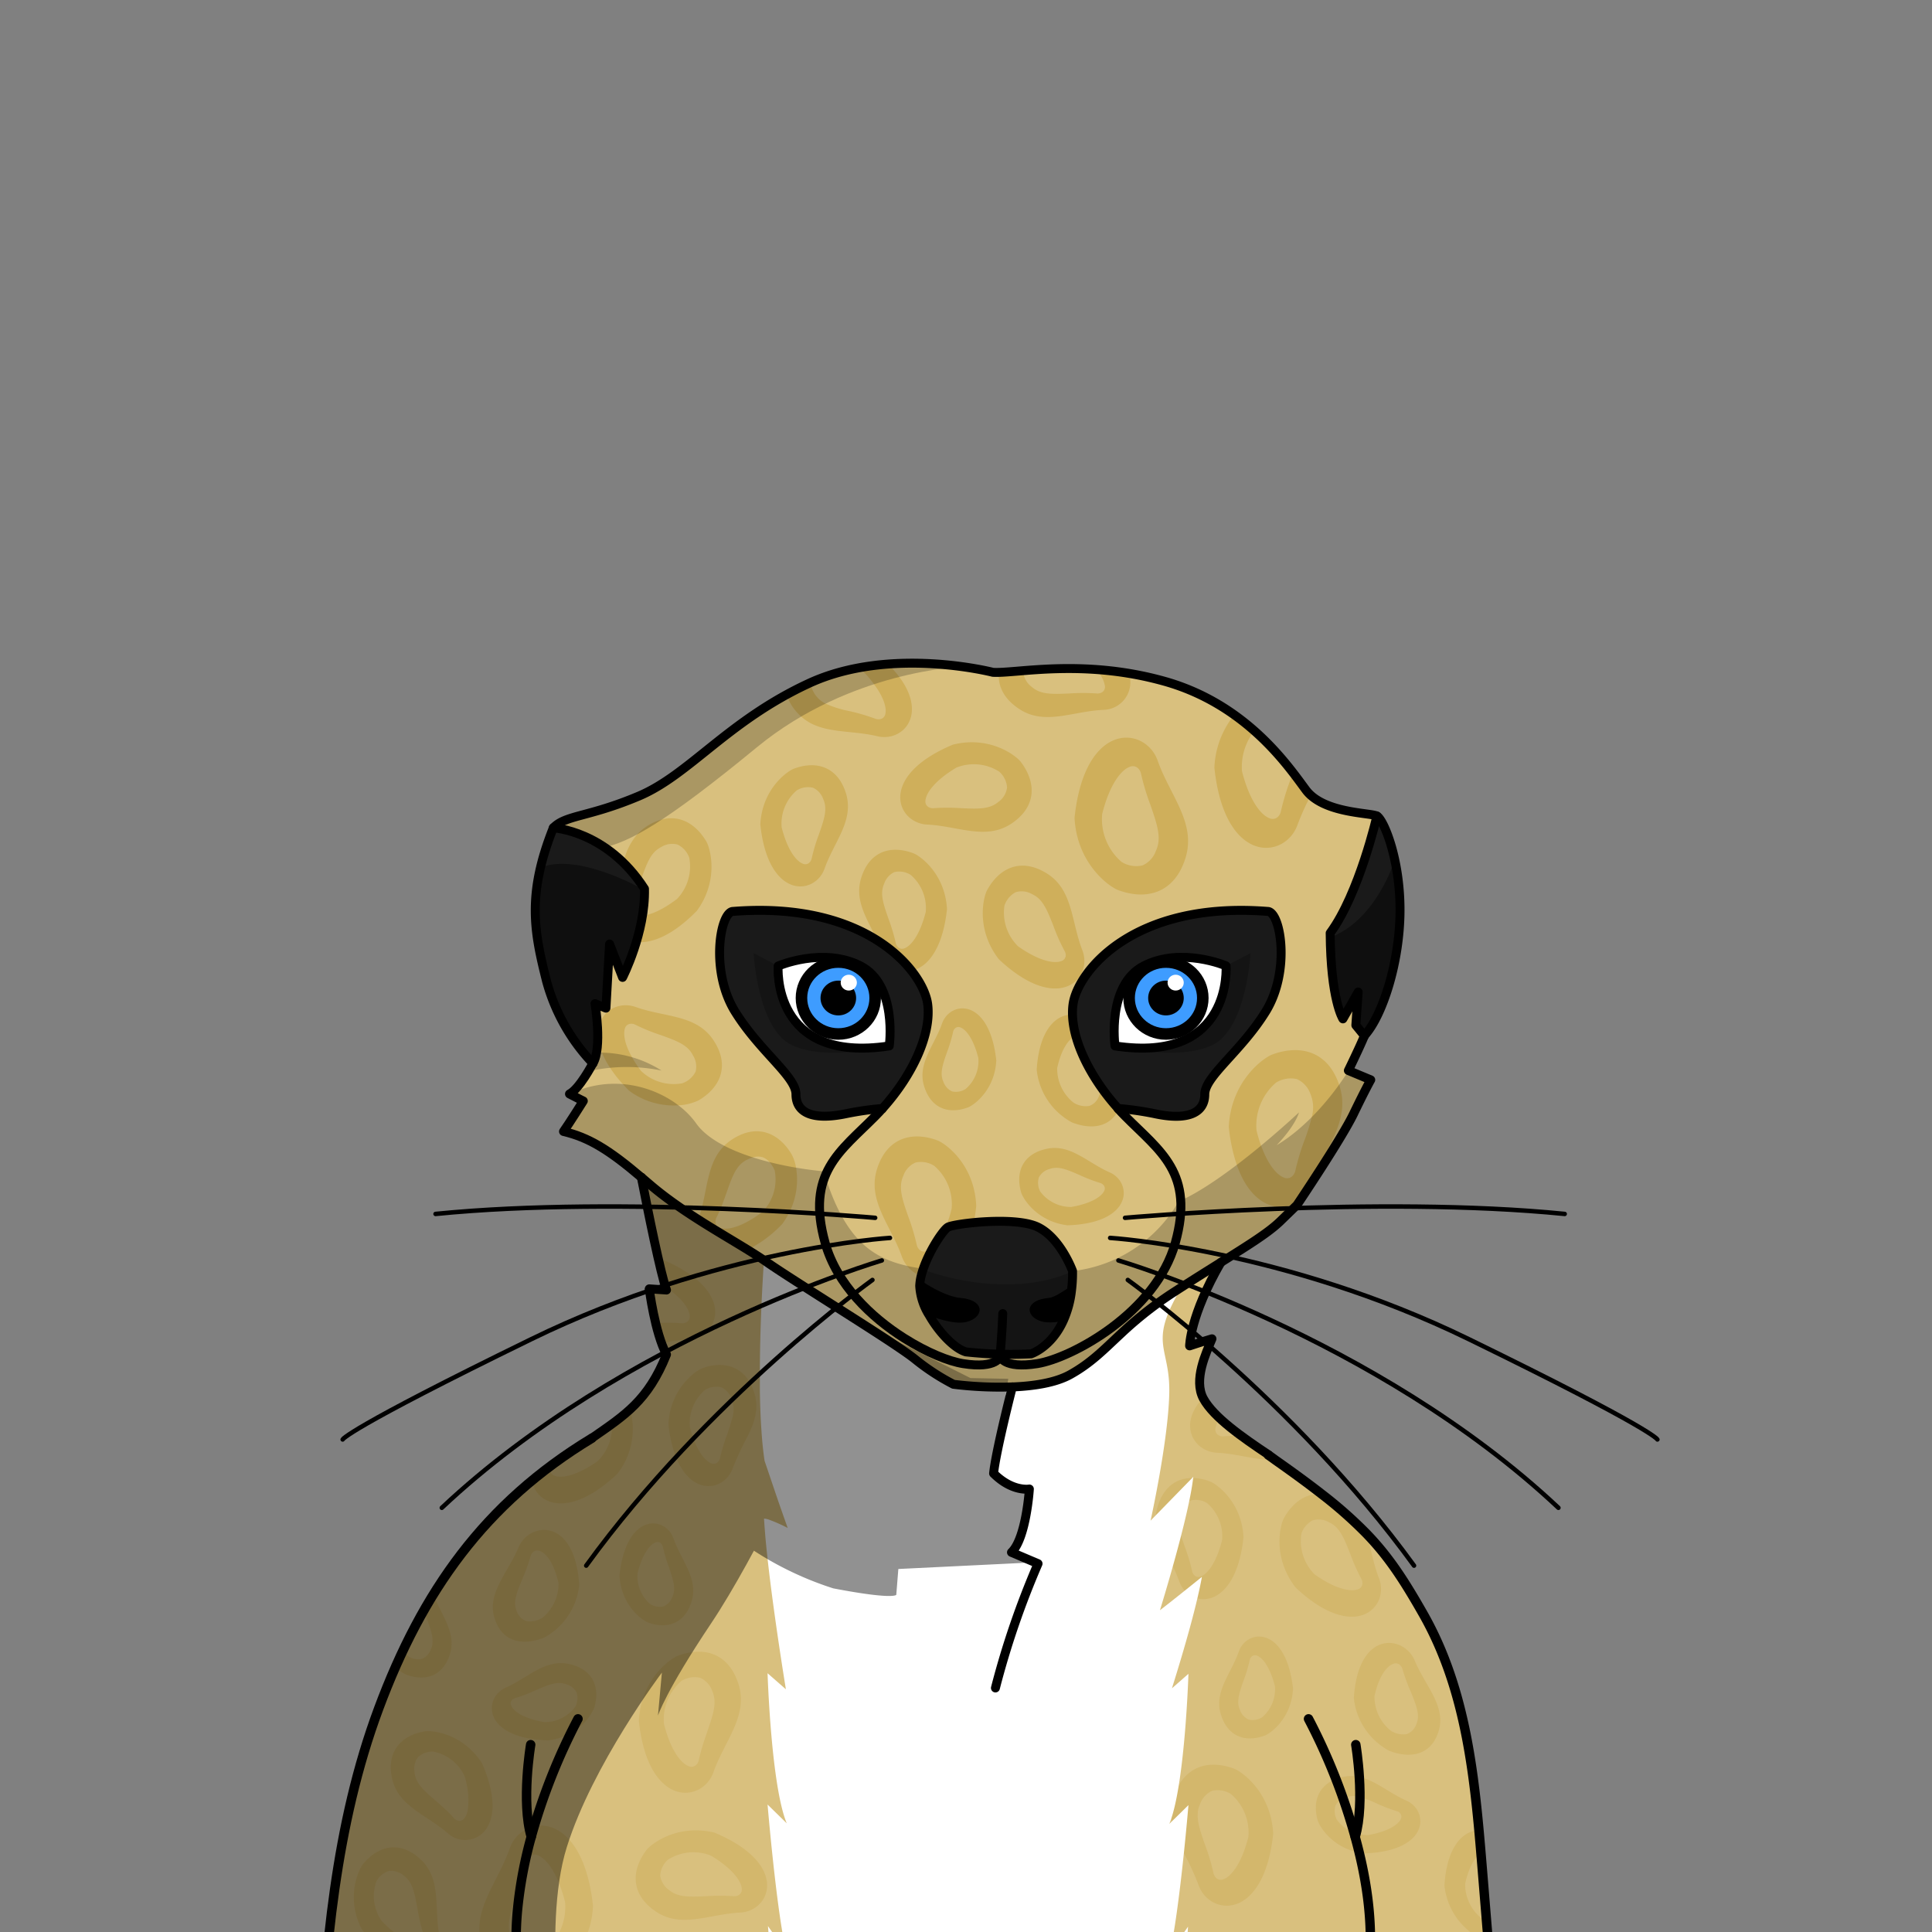 <svg xmlns="http://www.w3.org/2000/svg" viewBox="0 0 432 432">
  <rect x="0" y="0" width="432" height="432" fill="#808080" stroke="none"/>
  <defs>
    <style>.BUNTAI_MEERKAT_BODY_MEERKAT_BODY_22_cls-1{isolation:isolate;}.BUNTAI_MEERKAT_BODY_MEERKAT_BODY_22_cls-2{fill:#1a1a1a;}.BUNTAI_MEERKAT_BODY_MEERKAT_BODY_22_cls-3{fill:#d9c07e;}.BUNTAI_MEERKAT_BODY_MEERKAT_BODY_22_cls-4,.BUNTAI_MEERKAT_BODY_MEERKAT_BODY_22_cls-5{fill:#cfaf5b;}.BUNTAI_MEERKAT_BODY_MEERKAT_BODY_22_cls-14,.BUNTAI_MEERKAT_BODY_MEERKAT_BODY_22_cls-4{opacity:0.5;}.BUNTAI_MEERKAT_BODY_MEERKAT_BODY_22_cls-6{fill:#fff;}.BUNTAI_MEERKAT_BODY_MEERKAT_BODY_22_cls-10,.BUNTAI_MEERKAT_BODY_MEERKAT_BODY_22_cls-11,.BUNTAI_MEERKAT_BODY_MEERKAT_BODY_22_cls-12,.BUNTAI_MEERKAT_BODY_MEERKAT_BODY_22_cls-7,.BUNTAI_MEERKAT_BODY_MEERKAT_BODY_22_cls-9{fill:none;stroke:#000;stroke-linecap:round;}.BUNTAI_MEERKAT_BODY_MEERKAT_BODY_22_cls-11,.BUNTAI_MEERKAT_BODY_MEERKAT_BODY_22_cls-12,.BUNTAI_MEERKAT_BODY_MEERKAT_BODY_22_cls-7{stroke-linejoin:round;}.BUNTAI_MEERKAT_BODY_MEERKAT_BODY_22_cls-10,.BUNTAI_MEERKAT_BODY_MEERKAT_BODY_22_cls-7{stroke-width:2px;}.BUNTAI_MEERKAT_BODY_MEERKAT_BODY_22_cls-8{fill:#3e9cff;}.BUNTAI_MEERKAT_BODY_MEERKAT_BODY_22_cls-10,.BUNTAI_MEERKAT_BODY_MEERKAT_BODY_22_cls-9{stroke-miterlimit:10;}.BUNTAI_MEERKAT_BODY_MEERKAT_BODY_22_cls-9{stroke-width:2.58px;}.BUNTAI_MEERKAT_BODY_MEERKAT_BODY_22_cls-12{stroke-width:2.11px;}.BUNTAI_MEERKAT_BODY_MEERKAT_BODY_22_cls-13{opacity:0.43;mix-blend-mode:multiply;}</style>
  </defs>
  <g class="BUNTAI_MEERKAT_BODY_MEERKAT_BODY_22_cls-1">
    <g id="body">
      <path class="BUNTAI_MEERKAT_BODY_MEERKAT_BODY_22_cls-2" d="M232.13,274.41c-5.07-2.53-18.79-.87-20.19,0s-5.32,7-6.15,11.79a12.62,12.62,0,0,0-.14,1.32,13.61,13.61,0,0,0,2.13,6.57c2.17,3.81,5.59,7.44,8.22,8.2a92.59,92.59,0,0,0,14.55.43s4.48-1.45,7.21-7.42a22.6,22.6,0,0,0,1.83-6.76,31.09,31.09,0,0,0,.23-4.34S237.19,277,232.13,274.41Z" />
      <path class="BUNTAI_MEERKAT_BODY_MEERKAT_BODY_22_cls-2" d="M123.72,185.11c-5.94,14.91-4.31,23.18-1.52,34.25a42.88,42.88,0,0,0,10.37,18.4c2.14-3.56.47-13.39.47-13.39l2.45,1,.81-14.33,2.91,7.46s5.13-10,4.9-19.81C135.72,185.69,123.72,185.11,123.72,185.11Z" />
      <path class="BUNTAI_MEERKAT_BODY_MEERKAT_BODY_22_cls-2" d="M307.88,182.48h0s-3.93,17.3-10.45,26.16c.11,15,2.85,19.19,2.85,19.19l3.41-6-.52,7.43,1.92,2.35c4-4.37,8-16.6,8-28.14S309.37,183.27,307.88,182.48Z" />
      <path class="BUNTAI_MEERKAT_BODY_MEERKAT_BODY_22_cls-2" d="M283.59,203.81c-30.32-2.45-42.73,13.54-43.69,20.71-.89,6.64,3.25,15.76,10.06,23.33a69.6,69.6,0,0,1,8,1.14c7.78,1.66,11.36-.27,11.36-4.29s8.12-9.61,13.63-18.52S286.39,204.42,283.59,203.81Z" />
      <path class="BUNTAI_MEERKAT_BODY_MEERKAT_BODY_22_cls-2" d="M207.4,224.52c-1-7.17-13.37-23.16-43.69-20.71-2.8.61-4.89,13.46.61,22.37S178,240.68,178,244.7s3.58,6,11.36,4.29a69.6,69.6,0,0,1,8-1.14C204.15,240.28,208.29,231.16,207.4,224.52Z" />
      <path class="BUNTAI_MEERKAT_BODY_MEERKAT_BODY_22_cls-3" d="M307.88,182.48a4.79,4.79,0,0,0-1.29-.31c-.4-.07-.86-.13-1.38-.2l-1.42-.2-1-.16-.54-.09-.55-.1c-.74-.13-1.51-.3-2.28-.51-.38-.1-.77-.21-1.15-.33s-.76-.25-1.13-.39-.74-.3-1.1-.47-.61-.29-.91-.46-.48-.27-.71-.42l-.41-.28a6.17,6.17,0,0,1-.57-.44,4.15,4.15,0,0,1-.32-.27l-.22-.21a2.18,2.18,0,0,1-.21-.22l-.15-.15a.73.73,0,0,1-.14-.16,4.54,4.54,0,0,1-.39-.48l-.3-.4-.5-.7-1.38-1.84-.65-.86-.06-.07a65.88,65.88,0,0,0-8.64-9.33h0l-.89-.78c-.22-.2-.46-.39-.7-.58l-.56-.45c-.74-.61-1.52-1.19-2.33-1.76a48.84,48.84,0,0,0-6.46-3.93l-1.21-.59c-.79-.39-1.61-.75-2.45-1.09l-.22-.09-.71-.28c-1-.39-2-.75-3.06-1.07-.5-.17-1-.32-1.51-.46-.71-.2-1.42-.39-2.12-.56s-1.14-.28-1.7-.4q-1.15-.27-2.28-.48l-1.83-.32-1.91-.3c-1.26-.18-2.5-.32-3.71-.43L245,149.7l-1.27-.08-.88,0-1.93-.07h-.84c-4.34-.06-8.14.21-11.22.46l-1.8.14-1.23.1c-.91.07-1.73.13-2.44.15-.53,0-1,0-1.41,0l-.36-.09-.38-.09c-.48-.11-1.19-.26-2.1-.43l-1.17-.21c-.84-.15-1.8-.3-2.85-.44h0l-.27,0-.71-.1-.73-.08-1.09-.12-1.15-.11c-.57-.06-1.16-.1-1.76-.14l-1-.06-.32,0-1.35-.06-.64,0h-.64c-1.38,0-2.82,0-4.29,0-.86,0-1.73.08-2.62.14l-.17,0a59.51,59.51,0,0,0-6.87.93,47.69,47.69,0,0,0-6.21,1.62q-.69.22-1.38.48c-.36.13-.73.28-1.1.43-.54.21-1.07.43-1.6.68l-.3.13c-1,.46-2,.93-2.91,1.42l-.64.33-1.32.7-.14.07h0c-1,.53-1.94,1.08-2.86,1.63l-1,.59-.21.14c-3,1.88-5.77,3.83-8.31,5.76l-.86.66-1.47,1.14,0,0c-4.21,3.31-7.92,6.46-11.66,9l-1.19.79-.94.59c-.34.21-.69.41-1,.6l-.72.41-.78.41c-.22.11-.45.23-.68.33-.44.22-.9.43-1.35.62-1.77.75-3.38,1.36-4.85,1.88h0l-.43.15c-1.68.58-3.17,1-4.49,1.41l-1.15.32c-1.93.53-3.49.92-4.78,1.36-.37.14-.73.27-1.06.42a.84.84,0,0,0-.14.06,6.54,6.54,0,0,0-.59.3l-.22.12-.39.25-.3.22-.29.23c-.14.12-.27.25-.4.38h0a15,15,0,0,1,2,.3h.1a25.19,25.19,0,0,1,4.69,1.5l.28.12.29.13.64.3a26.88,26.88,0,0,1,2.71,1.51l.7.46h0c.74.49,1.48,1,2.24,1.66.39.32.79.66,1.18,1a4.73,4.73,0,0,1,.41.38c.14.12.28.26.41.39s.34.33.51.51.34.35.5.53.34.36.5.55.34.38.5.58.37.44.55.67c.41.49.8,1,1.18,1.55l.18.25c.27.38.54.78.8,1.19,0,.24,0,.48,0,.71s0,.64,0,1a35.53,35.53,0,0,1-.37,3.9c0,.15,0,.31-.08.46l-.06.38c-.1.57-.21,1.12-.33,1.67s-.24,1.08-.37,1.61-.33,1.25-.5,1.85c0,.12-.07.24-.1.35l-.17.53c-.18.59-.37,1.15-.55,1.69,0,.13-.09.25-.13.37-.14.37-.27.72-.39,1.06l-.23.58-.06.15c-.73,1.86-1.34,3.11-1.51,3.45a.41.41,0,0,1,0,.09l-1-2.61v0l-1.88-4.83-.09,1.52h0l-.72,12.8-.05,0-2.4-1s.07.43.17,1.15c0,.11,0,.23,0,.36s.07.5.1.77a1.71,1.71,0,0,1,0,.31l0,.23,0,.35c.12,1.22.22,2.68.22,4.14,0,.48,0,1,0,1.43s-.06.93-.11,1.38c0,.29-.08.58-.13.86h0v0a7,7,0,0,1-.15.69c0,.1-.05.18-.07.27a4.13,4.13,0,0,1-.14.42l0,.09a4.08,4.08,0,0,1-.17.42,3.33,3.33,0,0,1-.24.46h0c-.16.29-3,5.73-5.24,6.87h0l.43.22h0l.75.38.1.06.5.25,1,.48.25.13.08,0-.08.13a2.36,2.36,0,0,0-.13.2c-.43.69-1.49,2.36-2.49,3.9l-.37.57s0,0,0,0l-.33.5-.75,1.12v0L126,253c.39.09.78.19,1.16.3l.11,0,.73.21.38.13c.33.1.67.22,1,.34a20.64,20.64,0,0,1,2.13.91,5.4,5.4,0,0,1,.49.23c.68.33,1.36.7,2.06,1.12l.85.52.2.13c.78.49,1.58,1,2.42,1.65l.64.47.23.16.58.44.22.19,1.46,1.13.15.11.26.22h0c.14.12.28.24.43.35l.58.47.08.07h0l1.26,1h0l1.68,1.43c.51.44,1,.88,1.57,1.3,1.69,1.39,3.49,2.7,5.32,4l1.58,1.07,1.49,1c2.46,1.59,4.93,3.1,7.29,4.52l1.69,1,.19.12h0l2.19,1.33.66.41a2.61,2.61,0,0,1,.28.17l0,0c1,.62,2,1.22,2.85,1.81h0c.19.14.38.26.56.38l.12.08h0l.18.12.3.22c1.66,1.15,4.23,2.83,7.23,4.75l.91.58.46.31h0l.07,0,.37.25h0l0,0,.39.24c.17.12.35.23.53.34l1,.61,1,.64.9.57.9.58.09.06,1.12.7.09.06.53.33h0l.38.26,2,1.29.57.37.43.27.78.49,1.36.87h0l4.55,2.94,1.4.92,1,.64c.94.62,1.79,1.2,2.54,1.72l.47.33c.65.45,1.21.86,1.64,1.2l.1.08.26.2a50.37,50.37,0,0,0,6.47,4.44l.29.17.46.26.43.23.35.19h0l0,0,.07,0,0,0,0,0h.06l0,0,.21.1.08,0h0l.82.1.44.05.38,0,.43,0,.67.06.85.08.87.06c.47,0,1,.07,1.48.09s1.37.07,2.09.09c1.26,0,2.61,0,4,0,.39,0,.77,0,1.16,0L228,310c.13,0,.26,0,.38,0l.43,0,1-.1c.75-.07,1.49-.17,2.22-.29.3,0,.6-.09.89-.15l.15,0,.52-.1c.34-.07.68-.14,1-.23l1.09-.29.05,0,.72-.22c.49-.16,1-.34,1.45-.54h0c.23-.1.47-.21.7-.33l.05,0,.54-.29.1-.06L240,307l.17-.1.31-.18.45-.28.68-.44.16-.11.75-.52.72-.53c.3-.23.6-.46.89-.7l.13-.1c2.17-1.75,4.1-3.66,6.39-5.79,1.39-1.29,2.91-2.66,4.72-4.12.18-.15.36-.3.55-.44a6.26,6.26,0,0,1,.57-.45l.58-.45.61-.46c.4-.31.83-.62,1.26-.93h0l.91-.66c.94-.66,1.93-1.33,3-2l1.68-1.08.7-.45h0c.72-.47,1.42-.91,2.1-1.34l2-1.25,3.63-2.27,1.21-.76L275,281h0l.73-.47c2.89-1.82,5.22-3.32,7.09-4.67.18-.12.35-.25.52-.38.45-.34.88-.67,1.28-1l.14-.13h0l.24-.2.25-.21.26-.22.25-.22.48-.45c.67-.65,1.21-1.18,1.66-1.6l.29-.29.57-.55.12-.11.08-.09h0s0,0,0,0l.26-.25.16-.16.07-.06.18-.18.2-.19a.23.23,0,0,1,.05-.05l.06-.06s.26-.38.69-1h0c.07-.11.15-.23.24-.35.49-.74,1.14-1.72,1.89-2.87a1.22,1.22,0,0,1,.12-.19c.24-.36.49-.73.74-1.12v0c.26-.39.53-.8.79-1.22.45-.68.9-1.39,1.36-2.1l.54-.85c.72-1.13,1.45-2.28,2.14-3.41.52-.84,1-1.67,1.5-2.46,1.11-1.85,2.05-3.52,2.64-4.74s1.11-2.28,1.56-3.18l.32-.64.05-.09c.05-.12.11-.23.16-.34s.11-.22.17-.32c.21-.41.39-.78.56-1.1.05-.1.09-.19.14-.27l.08-.14,0-.07a.08.08,0,0,0,0,0,.91.91,0,0,1,.07-.14l0,0,.1-.2a3.51,3.51,0,0,1,.18-.34.36.36,0,0,0,0-.09l.16-.27a.54.54,0,0,1,.05-.11l0,0,.06-.11s0,0,0,0l0,0h0l-5-2.08h0s2.62-5.32,3.59-7.77h0l-1.92-2.35v-.17l.51-7.26-3.16,5.59-.25.44a4.38,4.38,0,0,1-.31-.62l-.13-.3c-.13-.32-.28-.72-.44-1.22,0-.11-.07-.24-.11-.37a5.38,5.38,0,0,1-.18-.64c-.05-.18-.1-.38-.15-.58s-.09-.37-.13-.56c-.14-.58-.28-1.24-.4-2,0-.16-.06-.32-.08-.49-.06-.34-.12-.69-.17-1.06h0s0-.07,0-.1,0-.05,0-.07a.34.34,0,0,0,0-.1c0-.28-.08-.56-.11-.86s-.1-.83-.15-1.27-.09-1-.14-1.52a.41.41,0,0,0,0-.11c0-.52-.08-1.07-.11-1.64,0-.3,0-.61-.05-.93s0-.56,0-.84l0-.58c0-.22,0-.44,0-.67,0-.42,0-.86,0-1.31,0-.15,0-.3,0-.46s0-.61,0-.92c6.52-8.86,10.45-26.16,10.45-26.16ZM171.6,203.58l.6,0,1.6.08.43,0,1.86.16c.66.06,1.31.13,1.95.22s1.23.17,1.82.27h.07c.55.09,1.08.19,1.61.3l.48.09,1.13.25a6.23,6.23,0,0,1,.62.15c1.11.26,2.17.57,3.19.9l1.24.41.82.31q.71.25,1.38.54c.62.26,1.21.52,1.79.8l.66.32c.24.12.48.24.71.37s.46.24.69.37c.68.37,1.33.76,1.95,1.15a32.92,32.92,0,0,1,3.55,2.6c.27.23.53.45.78.68l.06.05c.29.27.57.53.84.8s.35.34.51.51c.43.43.83.87,1.2,1.31l.61.75c.15.18.29.37.43.55l.61.86A17.42,17.42,0,0,1,207,222.9l.12.42a8.3,8.3,0,0,1,.25,1.2c.89,6.64-3.25,15.76-10.06,23.33a69.6,69.6,0,0,0-8,1.14c-7.78,1.66-11.36-.27-11.36-4.29s-8.12-9.61-13.63-18.52-3.41-21.76-.61-22.37q3.18-.26,6.11-.25Zm68,85c0,.34-.09.67-.14,1s-.11.64-.17.95-.11.55-.18.82-.11.48-.18.71-.15.55-.23.81-.15.5-.24.74l-.12.34a7.07,7.07,0,0,1-.27.69l-.06.14-.24.56c-2.73,6-7.21,7.42-7.21,7.42s-3.06.17-6.9.09l-.75,0c-1.3,0-2.66-.09-4-.2-.56,0-1.11-.09-1.66-.15l-1.22-.15c-2.63-.76-6.05-4.39-8.22-8.2a13.61,13.61,0,0,1-2.13-6.57,12.62,12.62,0,0,1,.14-1.32c0-.24.09-.48.15-.73,0-.06,0-.12,0-.17.07-.29.15-.57.24-.86s.1-.34.16-.51a.13.13,0,0,1,0-.08h0c.09-.27.19-.55.29-.82s.29-.74.45-1.11c.07-.18.15-.36.23-.53.41-.9.87-1.78,1.33-2.59.33-.59.67-1.14,1-1.64.09-.15.19-.29.28-.42a17.72,17.72,0,0,1,1.12-1.5l.24-.27a3.07,3.07,0,0,1,.6-.55l.09-.05.12-.05.07,0,.21-.07,0,0,.38-.1.77-.17.6-.11.13,0,.42-.07c.61-.1,1.31-.19,2.05-.28l.86-.09h.11l.78-.07.93-.07.53,0a45.81,45.81,0,0,1,7.61.11l1.19.17q.82.14,1.56.33a11.07,11.07,0,0,1,1.34.45l.39.18c5.06,2.54,7.69,9.79,7.69,9.79A31.09,31.09,0,0,1,239.59,288.54Zm44-84.73c2.8.61,4.89,13.46-.61,22.37s-13.63,14.5-13.63,18.52-3.58,6-11.36,4.29l-1.93-.37-1-.16c-1.59-.25-3.24-.44-4.85-.59l-.25,0a50,50,0,0,1-3.24-4l-.67-.94c-.27-.39-.54-.78-.79-1.18-.13-.2-.26-.39-.37-.59a.05.05,0,0,1,0,0c-.21-.33-.42-.67-.61-1a36.5,36.5,0,0,1-2.33-4.57c-.1-.23-.19-.46-.28-.68s-.18-.46-.27-.68-.17-.46-.25-.68c-.13-.4-.26-.8-.38-1.19-.07-.23-.14-.46-.2-.69,0-.05,0-.1,0-.15-.09-.33-.17-.66-.24-1s-.18-.86-.24-1.28-.12-.79-.15-1.17-.07-.76-.08-1.14a14.24,14.24,0,0,1,.11-2.38C240.86,217.35,253.27,201.36,283.59,203.81Zm-37.54,39.11c-.27-.39-.54-.78-.79-1.18-.13-.2-.26-.39-.37-.59a.05.05,0,0,1,0,0c-.21-.33-.42-.67-.61-1a36.5,36.5,0,0,1-2.33-4.57c-.1-.23-.19-.46-.28-.68s-.18-.46-.27-.68-.17-.46-.25-.68c-.13-.4-.26-.8-.38-1.19-.07-.23-.14-.46-.2-.69-1.38.49-3.16,2.63-4.19,7.22a9.72,9.72,0,0,0,3.66,7.73,5.11,5.11,0,0,0,3.55.72,3.59,3.59,0,0,0,2.14-2.2A4.33,4.33,0,0,0,246.05,242.92Z" />
      <path class="BUNTAI_MEERKAT_BODY_MEERKAT_BODY_22_cls-3" d="M335.23,464.2H293.51s-2.36,3.37-8.33,6.26c-.2.11-.39.19-.59.28L284,471c-.41.18-.82.34-1.23.5A44.81,44.81,0,0,1,269,474.39c-.93.05-1.87.09-2.81.11-.55,0-1.09,0-1.64,0s-.84,0-1.27,0a3.85,3.85,0,0,1-.48,0c-.81,0-1.62-.07-2.42-.13a114.58,114.58,0,0,1-27.09-5.66l-.75-.25-.72-.24-1.52-.53-1.41-.51-1.13-.42-1.28-.49-.59-.23-.88-.35c-1.93-.78-3-1.28-3-1.28h-.12c-6.72-2.84-11-5.17-11-5.17s-4.07,2.24-10.57,5l-2.25,0a77.82,77.82,0,0,1-11.07,5,90.53,90.53,0,0,1-13,3.73,72.54,72.54,0,0,1-16.65,1.59H157c-22.25-.69-29.24-10.31-29.24-10.31H71.3c.13-2.73.27-5.47.42-8.2h0c0-.93.1-1.86.16-2.79s.09-1.6.15-2.41.09-1.5.15-2.25a0,0,0,0,1,0,0,0,0,0,0,1,0,0c.06-.87.12-1.74.19-2.61l0-.47,0-.37,0-.42.09-1.12q.22-2.85.49-5.72c.1-1.07.2-2.14.32-3.22,0,0,0,0,0,0l.27-2.62c.32-2.92.68-5.84,1.09-8.74q.19-1.45.42-2.91c.14-1,.29-1.93.45-2.89l.33-2c.11-.62.21-1.23.33-1.84s.22-1.26.34-1.88c0-.18.06-.36.1-.53s.09-.43.13-.64,0-.28.08-.42c.14-.77.3-1.54.46-2.31.1-.52.21-1,.33-1.54a3,3,0,0,1,.09-.41c0-.23.09-.46.15-.68s.09-.47.15-.7c.15-.69.31-1.37.47-2.05,0-.11,0-.21.07-.31v0a170,170,0,0,1,6-20.09q1.75-4.73,3.72-9.17c0-.11.09-.22.14-.33l.09-.2c.07-.17.14-.33.22-.5.24-.53.47-1.06.73-1.58q.24-.54.51-1.08c.53-1.14,1.08-2.27,1.65-3.38.37-.73.74-1.46,1.12-2.18.62-1.17,1.26-2.33,1.92-3.47l.15-.27c.09-.17.19-.34.29-.5l.2-.34c.15-.26.3-.52.46-.78l.24-.38.29-.49.08-.13c.12-.21.24-.41.38-.61h0a6.42,6.42,0,0,1,.34-.56c.36-.57.72-1.14,1.09-1.7a101.74,101.74,0,0,1,13-16.25l.1-.11,0,0c.36-.37.72-.74,1.1-1.1s.75-.74,1.14-1.1l0-.05h0c.38-.37.76-.73,1.15-1.08.79-.74,1.6-1.45,2.42-2.16l1.2-1,.35-.29.45-.38c.87-.71,1.76-1.41,2.66-2.11l.61-.46.54-.4a.21.21,0,0,1,.08-.06h0l.6-.44c.67-.5,1.35-1,2-1.47s1.16-.81,1.76-1.21l.46-.31,1.45-1,.21-.13,1.11-.7,1.49-.92,1.17-.81,1.12-.78c.57-.39,1.12-.78,1.66-1.17l.33-.24.08-.06s0,0,0,0h0l.07-.05c.46-.33.91-.66,1.35-1l.11-.08a3.36,3.36,0,0,0,.29-.24l0,0,.05,0,.95-.77.72-.62a2.26,2.26,0,0,0,.29-.26,2.46,2.46,0,0,0,.25-.22l0,0,.29-.27c.32-.29.62-.59.92-.9s.53-.55.79-.84.56-.63.82-1a4.47,4.47,0,0,0,.29-.35l.36-.46.3-.4.42-.58c.08-.12.17-.24.25-.37.35-.52.7-1.06,1-1.63.19-.32.37-.65.55-1a37.23,37.23,0,0,0,1.72-3.57l.39-.94c-.1-.18-.19-.37-.28-.56s-.29-.62-.42-.94-.27-.66-.39-1c-.07-.17-.13-.35-.19-.53s-.15-.44-.23-.67c-.21-.68-.42-1.38-.6-2.08l-.12-.44c-.06-.22-.11-.44-.17-.66a.43.43,0,0,0,0-.11l-.15-.61c-.05-.24-.11-.48-.16-.71l-.06-.27c0-.15-.05-.29-.08-.43a0,0,0,0,1,0,0h0s0,0,0,0,0-.15,0-.22a3.58,3.58,0,0,1-.09-.45c0-.19-.08-.37-.11-.55s-.07-.35-.1-.52-.08-.46-.12-.67-.05-.29-.07-.42c-.05-.28-.1-.54-.13-.78s-.06-.38-.09-.56,0-.23,0-.33-.05-.32-.07-.45,0-.21,0-.3,0-.36,0-.36l.94.06.19,0,.71,0h.74l.92.07.35,0-.24-.69,0-.06a.07.07,0,0,0,0-.05c0-.09,0-.17-.07-.26-.08-.26-.16-.55-.25-.86l-.12-.44c0-.09,0-.18-.07-.27a.09.09,0,0,1,0,0c0-.12-.06-.24-.1-.36s-.06-.24-.09-.37-.05-.2-.08-.3a1.33,1.33,0,0,0-.05-.19c0-.11,0-.22-.08-.33v0a1,1,0,0,0,0-.17l-.12-.47a2.25,2.25,0,0,1-.05-.22c0-.15-.07-.3-.11-.46s-.07-.3-.1-.46a1.05,1.05,0,0,1-.06-.24c-.06-.23-.11-.47-.17-.72-.11-.47-.22-1-.33-1.46l-.59-2.69q-.2-.91-.39-1.86c-.07-.31-.14-.62-.2-.93-.1-.47-.19-.94-.29-1.41q-.24-1.19-.48-2.34c-.07-.32-.13-.64-.19-1h0l-.18-.86c-.42-2.09-.8-4-1.12-5.69l1.68,1.43c.51.44,1,.88,1.57,1.3,1.69,1.39,3.49,2.7,5.32,4l1.58,1.07c.49.34,1,.66,1.49,1,2.46,1.59,4.93,3.1,7.29,4.52l1.69,1,.19.12h0l2.19,1.33.66.41a2.61,2.61,0,0,1,.28.17l0,0c1,.62,2,1.22,2.85,1.81h0c.19.14.38.26.56.38l.12.08h0l.18.12.3.22c1.66,1.15,4.23,2.83,7.23,4.75l.91.58.47.3h0l.07,0,.38.25,0,0,.39.24c.17.12.35.23.53.34l1,.61,1,.64.38.25.52.32.9.58.09.06.11.06,1,.64.09.06.53.33h0l.38.26,2,1.29.57.37.43.27.78.49,1.36.87h0l4.55,2.94,1.4.92,1,.64c.94.62,1.79,1.2,2.54,1.72l.47.33c.65.45,1.21.86,1.64,1.2l.1.08.26.2a50.37,50.37,0,0,0,6.47,4.44l.29.17.46.26.43.23.35.19h0l0,0,.07,0,0,0,0,0h.06l0,0,.21.1.08,0h0l.82.1.44.05.38,0,.43,0,.67.06.85.08.87.06c.47,0,1,.07,1.48.09s1.37.07,2.09.09c1.26,0,2.61,0,4,0,.39,0,.77,0,1.16,0L228,310c.13,0,.26,0,.38,0l.43,0c.35,0,.7-.06,1-.1.75-.07,1.49-.17,2.22-.29.3,0,.59-.09.89-.15l.15,0,.52-.1c.34-.07.68-.14,1-.23l1.09-.29.05,0,.72-.22c.49-.16,1-.34,1.45-.54h0c.23-.1.47-.21.7-.33l.69-.37L240,307l.17-.1.31-.18c.38-.22.76-.46,1.13-.72l.16-.11.75-.52.72-.53c.3-.23.6-.46.89-.7l.13-.1c2.17-1.75,4.1-3.66,6.39-5.79,1.39-1.29,2.91-2.66,4.72-4.12.18-.15.36-.3.55-.44a6.26,6.26,0,0,1,.57-.45l.58-.45.61-.46c.4-.31.83-.62,1.26-.93h0l.91-.66c.94-.66,1.93-1.33,3-2l1.68-1.08.7-.45h0c.72-.47,1.42-.91,2.1-1.34l2-1.25,3.63-2.27c-.06.09-.11.19-.16.28h0c-1,1.76-1.87,3.4-2.6,4.92-.21.43-.4.86-.6,1.27a.3.3,0,0,1,0,.08h0c-.07.17-.15.33-.22.5s-.27.59-.38.88c-.37.87-.69,1.69-1,2.45q-.15.39-.27.75c-.17.49-.33,1-.47,1.4s-.21.69-.3,1c-.05.17-.09.32-.13.47s-.14.52-.19.75-.09.34-.12.49h0c-.09.37-.16.7-.21,1s-.06.3-.08.44a13.71,13.71,0,0,0-.24,2h0l.73-.24.21-.07,2.3-.74,1.71-.52-.19.45c-.13.31-.28.64-.42,1,0,0,0,0,0,0l0,.08c-.29.68-.59,1.43-.87,2.22a16.15,16.15,0,0,0-1.19,6.9c0,.31.08.63.14.93a3.45,3.45,0,0,0,.12.46,6.59,6.59,0,0,0,.32.88,3.42,3.42,0,0,0,.21.43,8.34,8.34,0,0,0,.48.79,13.08,13.08,0,0,0,.88,1.2c.11.13.22.27.34.4.34.4.72.81,1.12,1.21a50.23,50.23,0,0,0,5.62,4.72c2,1.47,4.12,2.91,6.15,4.26.52.37,1,.73,1.54,1.1,4,2.82,7.4,5.3,10.33,7.59h0a95.3,95.3,0,0,1,10,8.82c4.93,5.11,8.34,10.3,12.73,18C328,378.12,329.8,398,331.39,417.31Q333.3,440.76,335.23,464.2Z" />
      <path class="BUNTAI_MEERKAT_BODY_MEERKAT_BODY_22_cls-4" d="M168.69,311.54a11.44,11.44,0,0,0-1-2.34,1.18,1.18,0,0,0-.11-.19,7.25,7.25,0,0,0-5-3.64,3,3,0,0,0-.43-.08,10.47,10.47,0,0,0-5.15.67,8.33,8.33,0,0,0-2.15,1.39,15.34,15.34,0,0,0-5.38,11.1,28.36,28.36,0,0,0,1.66,7.33c2.59,6.58,7.23,7.54,10.23,5.67a6.12,6.12,0,0,0,2.48-3.15,70.08,70.08,0,0,1,3.33-7.14C168.71,318.06,169.76,315,168.69,311.54ZM161,326a1.77,1.77,0,0,1-.65,1.06,1.32,1.32,0,0,1-1.31.13c-1.18-.43-2.74-2.13-4-5.56a26.52,26.52,0,0,1-.78-2.57,9.8,9.8,0,0,1,3.37-8.26l.12-.06a4.71,4.71,0,0,1,3.49-.55,4.34,4.34,0,0,1,2.31,2.51,1.72,1.72,0,0,1,.11.29,6.69,6.69,0,0,1,0,4.36c-.25.94-.61,2-1,3.22A42.23,42.23,0,0,0,161,326Z" />
      <path class="BUNTAI_MEERKAT_BODY_MEERKAT_BODY_22_cls-4" d="M115.94,346c-2.33,5.62-7,10.11-5.43,15.6s6.19,6.51,11.11,4.6a15.14,15.14,0,0,0,7.9-11.8C128.53,339,118.27,340.38,115.94,346Zm5.3,15.76a5.17,5.17,0,0,1-3.55.72,3.59,3.59,0,0,1-2.14-2.2c-.86-1.94-.12-3.93,1.27-7.27a40.56,40.56,0,0,0,1.83-5.06,1.81,1.81,0,0,1,.68-1,1.38,1.38,0,0,1,1.28-.18c1.4.43,3.24,2.56,4.28,7.25A9.76,9.76,0,0,1,121.24,361.76Z" />
      <path class="BUNTAI_MEERKAT_BODY_MEERKAT_BODY_22_cls-4" d="M165.16,376.69c-1.75-5.72-5.76-7.83-10.28-7.28a13.54,13.54,0,0,0-3.25.8c-1.43.52-6.08,3.72-8,10a19.53,19.53,0,0,0-.78,4.56c2.07,19.62,14.24,18.45,16.7,11.45S167.32,383.74,165.16,376.69Zm-7,10.53a49.22,49.22,0,0,0-1.9,6.31,2,2,0,0,1-.76,1.24,1.49,1.49,0,0,1-1.51.15c-1.69-.62-4-3.43-5.53-9.45a11.35,11.35,0,0,1,3.91-9.61,5.56,5.56,0,0,1,4.2-.7,5.06,5.06,0,0,1,2.68,2.92C160.36,380.59,159.59,383.06,158.13,387.22Z" />
      <path class="BUNTAI_MEERKAT_BODY_MEERKAT_BODY_22_cls-4" d="M127.32,372.09c-5.38-1.22-9.14,3-14.22,5.26s-5.28,11.37,9.48,11.81a13.68,13.68,0,0,0,5-1.63,11.68,11.68,0,0,0,5.31-5.71C134.19,377.4,132.7,373.3,127.32,372.09Zm1.33,9.52a8.5,8.5,0,0,1-6.94,3.46c-4.58-.8-6.8-2.37-7.36-3.6a1.11,1.11,0,0,1,0-1.14,1.5,1.5,0,0,1,.87-.63,37.52,37.52,0,0,0,4.61-1.77c3-1.33,4.82-2,6.76-1.33a3.79,3.79,0,0,1,2.33,1.84A4.15,4.15,0,0,1,128.65,381.61Z" />
      <path class="BUNTAI_MEERKAT_BODY_MEERKAT_BODY_22_cls-4" d="M150.6,344c-1.78-5.06-10.58-5.92-12.08,8.27.34,6.7,5.06,10,6.33,10.5,4.16,1.55,8.22.42,9.79-4.68S152.38,349.09,150.6,344Zm-.27,13.08a3.6,3.6,0,0,1-1.93,2.11,4,4,0,0,1-3-.51,8.18,8.18,0,0,1-2.83-6.95c1.1-4.35,2.78-6.38,4-6.83a1.1,1.1,0,0,1,1.1.11,1.5,1.5,0,0,1,.55.89,34,34,0,0,0,1.37,4.57C150.61,353.51,151.16,355.3,150.33,357.11Z" />
      <path class="BUNTAI_MEERKAT_BODY_MEERKAT_BODY_22_cls-4" d="M97,356.78c0-.06,0-.13-.08-.19h0l-.29.48a1.09,1.09,0,0,1-.08.15l-.08.13-.29.49-.24.38c-.16.26-.31.52-.46.78l-.2.34c-.1.16-.2.33-.29.5l-.15.27.09.29c.2.62.4,1.21.61,1.8,1.06,3,1.62,4.8.79,6.61a3.64,3.64,0,0,1-1.94,2.11,4,4,0,0,1-3-.51,6,6,0,0,1-1-1l-.23-.31h0c-.17.36-.34.72-.5,1.09-.26.52-.49,1.05-.73,1.58-.08.17-.15.33-.22.5l-.09.2c-.06.11-.1.21-.15.32h0l.31.29a7.74,7.74,0,0,0,2.07,1.38c4.17,1.55,8.23.42,9.79-4.68C102,365.07,98.84,361.34,97,356.78Z" />
      <path class="BUNTAI_MEERKAT_BODY_MEERKAT_BODY_22_cls-4" d="M155,285.47a31.2,31.2,0,0,0-6.8-3.78l-1-.21c.06.25.11.49.17.72a1.05,1.05,0,0,0,.06.24.19.19,0,0,0,0,.08l.09.38c0,.16.08.31.11.46a2.25,2.25,0,0,0,.05.22l.15.64v0c0,.11.06.22.08.33a1.33,1.33,0,0,1,.05.19c0,.1.05.2.08.3s.07.25.09.37a1.36,1.36,0,0,1,0,.17,2.17,2.17,0,0,1,.07.24c0,.09.05.18.07.27l.12.44q.12.48.24.87c0,.09,0,.17.08.25a.07.07,0,0,1,0,.05h0c3.89,2.61,5.41,5,5.51,6.52a1.43,1.43,0,0,1-.54,1.31,1.93,1.93,0,0,1-1.3.35,33.19,33.19,0,0,0-3.42-.1c-.64,0-1.28,0-1.9.07h-.53l0,.11c.06.22.11.44.17.66l.12.44c.18.7.39,1.4.6,2.08.12.41.26.81.4,1.2h0l.29-.05,1.28-.23a37.07,37.07,0,0,1,4.39-.53l.24,0a4.1,4.1,0,0,0,.49-.06,6.36,6.36,0,0,0,3.85-2.09C160.85,294.71,160.8,289.91,155,285.47Z" />
      <path class="BUNTAI_MEERKAT_BODY_MEERKAT_BODY_22_cls-4" d="M140.9,315.15l0,0a2.46,2.46,0,0,1-.25.22,2.26,2.26,0,0,1-.29.26l-.72.62-.95.77-.05,0,0,0-.4.32c-.44.35-.89.68-1.35,1l-.07.05h0l0,0h0a10.74,10.74,0,0,1-3.16,8.3c-4.7,3.31-8,3.89-9.6,3.31a1.42,1.42,0,0,1-1-1,1.09,1.09,0,0,1,0-.26,2,2,0,0,1,.24-1.07l0,0h0l-.08.07-.54.4-.61.46c-.9.7-1.79,1.4-2.66,2.11l-.45.38a5.73,5.73,0,0,0,.16.69c1.39,4.77,8.46,7.63,18.87-2.17A16.26,16.26,0,0,0,140.9,315.15Z" />
      <path class="BUNTAI_MEERKAT_BODY_MEERKAT_BODY_22_cls-4" d="M190.25,294.69a2.49,2.49,0,0,0-.11-.29s0-.09,0-.13l-.57-.37-2-1.29-.39-.25-.53-.34-1.21-.76-.09-.06-1.42-.9-.38-.25-1-.64-1-.61c-.18-.11-.36-.22-.53-.34l-.39-.24,0,0h0l-.37-.25-.07,0h0l-.46-.31-.91-.58-.81-.51h0a9.07,9.07,0,0,0-.89.26,7.43,7.43,0,0,0-3.67,3.05,10.83,10.83,0,0,0-.62,1.12,13.4,13.4,0,0,0-.65,1.7c-1.2,3.91.27,7.24,2,10.73a50.36,50.36,0,0,1,2.77,6,6,6,0,0,0,4.07,3.83c3.88,1,9.09-2.22,10.3-13.68A16,16,0,0,0,190.25,294.69Zm-3.78,5.5c-1.31,5.18-3.31,7.6-4.76,8.13a1.3,1.3,0,0,1-1.31-.13,1.82,1.82,0,0,1-.65-1.06,40.7,40.7,0,0,0-1.63-5.43c-.18-.5-.34-1-.49-1.43-.92-2.75-1.29-4.58-.44-6.44a4.33,4.33,0,0,1,2.3-2.51,4.79,4.79,0,0,1,3.61.61,8.48,8.48,0,0,1,1.87,2.15A10.16,10.16,0,0,1,186.47,300.19Z" />
      <path class="BUNTAI_MEERKAT_BODY_MEERKAT_BODY_22_cls-4" d="M159.75,409.78c-8.34-2-14.18,2.54-15.22,3.92-3.43,4.54-3.54,9.95,2.16,13.75s11.92.54,18.79.21S176.63,416.84,159.75,409.78Zm5.58,13.86a1.93,1.93,0,0,1-1.3.35,44.47,44.47,0,0,0-6.11,0c-4.09.2-6.49.22-8.42-1.46a4.69,4.69,0,0,1-1.88-3.16,5.19,5.19,0,0,1,1.74-3.54,10.56,10.56,0,0,1,9.58-.92c4.94,2.95,6.82,5.76,6.93,7.42A1.43,1.43,0,0,1,165.33,423.64Z" />
      <path class="BUNTAI_MEERKAT_BODY_MEERKAT_BODY_22_cls-4" d="M127.27,411.35c-2.44-2.74-5.33-3.52-7.82-3a6.17,6.17,0,0,0-1.13.35,7.75,7.75,0,0,0-4.36,4.65c-.09.27-.19.53-.29.79l-.27.68c-2.89,7.11-7.91,12.88-5.66,20.23a14.68,14.68,0,0,0,1.51,3.41,9.42,9.42,0,0,0,7,4.69,9.77,9.77,0,0,0,1.44.1,14.77,14.77,0,0,0,5.16-1,7.9,7.9,0,0,0,1.5-.82,19.65,19.65,0,0,0,8.24-15.34C131.79,418.82,129.75,414.09,127.27,411.35Zm-3.12,22.32A10.24,10.24,0,0,1,122,436a6.21,6.21,0,0,1-4.68.79l-.25-.1a4.09,4.09,0,0,1-1.4-1,3.17,3.17,0,0,1-.28-.34,8.62,8.62,0,0,1-1-1.77c-1.1-2.4-.62-4.77.58-8.34l.41-1.23c.07-.2.15-.41.22-.62.35-1,.7-2,1-3v0a38.23,38.23,0,0,0,1.08-4,2.27,2.27,0,0,1,.84-1.38,1.73,1.73,0,0,1,1.7-.17c1.42.52,3.23,2.43,4.76,6.21a31,31,0,0,1,1.39,4.32A13.1,13.1,0,0,1,124.15,433.67Z" />
      <path class="BUNTAI_MEERKAT_BODY_MEERKAT_BODY_22_cls-4" d="M195.29,415.15c-4.95-1.84-9.78-.49-11.64,5.58s2.69,10.74,4.8,16.76,12.59,7,14.37-9.85C202.42,419.68,196.8,415.71,195.29,415.15Zm2.76,13.13c-1.31,5.18-3.31,7.6-4.76,8.13a1.3,1.3,0,0,1-1.31-.13,1.82,1.82,0,0,1-.65-1.06,40.7,40.7,0,0,0-1.63-5.43c-1.26-3.58-1.92-5.71-.93-7.87a4.33,4.33,0,0,1,2.3-2.51,4.79,4.79,0,0,1,3.61.61A9.77,9.77,0,0,1,198.05,428.28Z" />
      <path class="BUNTAI_MEERKAT_BODY_MEERKAT_BODY_22_cls-4" d="M98.22,432.77c-1.14-6.28.5-12.59-4.11-16.95s-9.48-3.14-12.88.91c-1,1.23-4,7.46-.37,14.58C90.75,445.1,99.35,439,98.22,432.77Zm-3.67.69a1.29,1.29,0,0,1-1.07.76c-1.53.26-4.46-.86-8.15-4.71a9.76,9.76,0,0,1-1.16-8.85A4.75,4.75,0,0,1,87,418.35a4.33,4.33,0,0,1,3.24,1c1.92,1.39,2.4,3.57,3.08,7.3a42.26,42.26,0,0,0,1.26,5.53A1.76,1.76,0,0,1,94.55,433.46Z" />
      <path class="BUNTAI_MEERKAT_BODY_MEERKAT_BODY_22_cls-4" d="M77.94,405.17h0c-.05.23-.1.46-.14.69a3,3,0,0,0-.09.41c-.12.51-.23,1-.33,1.54-.16.77-.32,1.54-.46,2.31,0,.21-.09.43-.13.64s-.06.28-.08.42-.08.36-.11.54h0A6.12,6.12,0,0,0,77.94,405.17Z" />
      <path class="BUNTAI_MEERKAT_BODY_MEERKAT_BODY_22_cls-4" d="M107.78,394.26a16.21,16.21,0,0,0-2-2.53c-4.16-4.36-9.38-4.82-10.74-4.6-5.21.84-8.74,4.41-7.36,10.6,1.34,6,7.32,7.91,12.07,11.88l.39.32a5.73,5.73,0,0,0,7.74,0,.47.47,0,0,0,.1-.1C110.4,407.48,111.35,402.42,107.78,394.26Zm-4,12.34a1.29,1.29,0,0,1-1.2.53,1.81,1.81,0,0,1-1.09-.6,30.55,30.55,0,0,0-2.34-2.35c-.59-.54-1.18-1.06-1.76-1.56-2.87-2.49-4.49-4-4.7-6.38a4.33,4.33,0,0,1,.76-3.32,4.78,4.78,0,0,1,3.44-1.26,9.78,9.78,0,0,1,7,5.52,17.47,17.47,0,0,1,.73,7.26A4.42,4.42,0,0,1,103.83,406.6Z" />
      <path class="BUNTAI_MEERKAT_BODY_MEERKAT_BODY_22_cls-4" d="M270.52,331.24a11.64,11.64,0,0,0-3.54-.75h-.29c-3.46-.05-6.45,1.86-7.82,6.33a9.57,9.57,0,0,0-.4,2.1c-.33,4.06,2,7.59,3.89,11.54a29.78,29.78,0,0,1,1.32,3.12,6.14,6.14,0,0,0,1.29,2.15,5.67,5.67,0,0,0,2.94,1.72c3.86.86,8.94-2.43,10.14-13.72C277.64,335.77,272,331.79,270.52,331.24Zm2.75,13.13c-1.31,5.17-3.3,7.59-4.75,8.13a1.32,1.32,0,0,1-1.31-.14,1.7,1.7,0,0,1-.65-1.06,42.23,42.23,0,0,0-1.63-5.43c-.28-.79-.53-1.51-.74-2.18-.73-2.35-1-4-.2-5.68a4.5,4.5,0,0,1,2.13-2.44.71.71,0,0,1,.18-.08,4.85,4.85,0,0,1,3.61.61A9.78,9.78,0,0,1,273.27,344.37Z" />
      <path class="BUNTAI_MEERKAT_BODY_MEERKAT_BODY_22_cls-4" d="M316.31,371.27c-2.33-5.62-12.6-7-13.59,8.4a15.17,15.17,0,0,0,7.91,11.81c4.91,1.9,9.57.88,11.11-4.61S318.64,376.89,316.31,371.27Zm.38,14.28a3.58,3.58,0,0,1-2.13,2.2A5.1,5.1,0,0,1,311,387a9.72,9.72,0,0,1-3.66-7.73c1-4.7,2.89-6.83,4.28-7.26a1.43,1.43,0,0,1,1.29.18,1.89,1.89,0,0,1,.68,1,38.87,38.87,0,0,0,1.83,5C316.82,381.63,317.56,383.61,316.69,385.55Z" />
      <path class="BUNTAI_MEERKAT_BODY_MEERKAT_BODY_22_cls-4" d="M332.37,429.44a10.63,10.63,0,0,1-1.11-.5,9.76,9.76,0,0,1-3.65-7.74c.86-3.88,2.27-6,3.52-6.88-.14-1.69-.29-3.37-.44-5.06-3.45.1-7.14,3.39-7.71,12.32a15.12,15.12,0,0,0,7.9,11.8,15.93,15.93,0,0,0,1.86.59C332.62,432.46,332.49,431,332.37,429.44Z" />
      <path class="BUNTAI_MEERKAT_BODY_MEERKAT_BODY_22_cls-4" d="M275.94,395.48c-4.76-1.77-9.41-1-12.11,3.29A13.24,13.24,0,0,0,262.4,402a11.33,11.33,0,0,0-.4,4.89c0,.16.05.32.08.48h0a26.69,26.69,0,0,0,2.8,7.32,56.72,56.72,0,0,1,3.11,6.78c2.46,7,14.63,8.18,16.7-11.44C284.22,400.75,277.69,396.13,275.94,395.48Zm3.2,15.26c-1.52,6-3.84,8.83-5.53,9.45a1.51,1.51,0,0,1-1.52-.15,2.1,2.1,0,0,1-.76-1.23,46.79,46.79,0,0,0-1.89-6.31c-1.46-4.17-2.23-6.64-1.09-9.15a5.06,5.06,0,0,1,2.68-2.92,5.54,5.54,0,0,1,4.2.71A11.31,11.31,0,0,1,279.14,410.74Z" />
      <path class="BUNTAI_MEERKAT_BODY_MEERKAT_BODY_22_cls-4" d="M314.47,402.62c-3.84-1.69-6.93-4.52-10.52-5.28a8.4,8.4,0,0,0-3.7,0,9.33,9.33,0,0,0-1.52.46c-4.13,1.59-5.22,5.3-4.08,9.27.37,1.27,3.16,6,9.3,7.18.33.07.68.12,1,.17C319.74,414,319.55,404.85,314.47,402.62Zm-1.25,4.13c-.56,1.22-2.79,2.79-7.36,3.59a9.42,9.42,0,0,1-2.63-.41c-.16,0-.31-.1-.46-.15a8.19,8.19,0,0,1-3.86-2.9,4.19,4.19,0,0,1-.29-3.17,3.31,3.31,0,0,1,1.72-1.57c.19-.09.39-.18.61-.26a4.91,4.91,0,0,1,3.13-.06,24.91,24.91,0,0,1,3.63,1.38,34.94,34.94,0,0,0,4.6,1.77,1.57,1.57,0,0,1,.88.63A1.17,1.17,0,0,1,313.22,406.75Z" />
      <path class="BUNTAI_MEERKAT_BODY_MEERKAT_BODY_22_cls-4" d="M277,369.3c-1.78,5.06-5.6,9-4,14.09s5.63,6.23,9.79,4.69c1.27-.47,6-3.81,6.33-10.5C287.55,363.39,278.75,364.24,277,369.3ZM282.21,384a4.06,4.06,0,0,1-3,.51,3.66,3.66,0,0,1-1.94-2.12c-.82-1.81-.27-3.6.79-6.61a33.44,33.44,0,0,0,1.37-4.56,1.52,1.52,0,0,1,.55-.9,1.12,1.12,0,0,1,1.1-.11c1.22.45,2.9,2.49,4,6.84A8.26,8.26,0,0,1,282.21,384Z" />
      <path class="BUNTAI_MEERKAT_BODY_MEERKAT_BODY_22_cls-4" d="M283.59,325.34c-2-1.35-4.15-2.79-6.15-4.26a33.16,33.16,0,0,0-3.83.09,1.93,1.93,0,0,1-1.3-.35,1.43,1.43,0,0,1-.54-1.31,4.87,4.87,0,0,1,.93-2.29c-.31-.29-.6-.57-.88-.86s-.78-.81-1.12-1.21c-.13-.14-.24-.27-.34-.4a13.08,13.08,0,0,1-.88-1.2,7.74,7.74,0,0,1-.49-.79l-.05-.1c-5.64,6-1.94,11.94,3.22,12.18,4.6.22,8.91,1.75,13,1.6C284.63,326.07,284.11,325.71,283.59,325.34Z" />
      <path class="BUNTAI_MEERKAT_BODY_MEERKAT_BODY_22_cls-4" d="M308.34,352.89c-1.32-3.37-1.82-6.92-2.85-10a95.3,95.3,0,0,0-10-8.82h0c-3.56-.23-6.49,1.94-8.4,5.4-.84,1.51-2.65,8.71,2.61,15.5C303,367.48,310.83,359.3,308.34,352.89Zm-3.74,1.49a1.42,1.42,0,0,1-1,1c-1.57.58-4.9,0-9.61-3.31a10.55,10.55,0,0,1-3-9.12,5.17,5.17,0,0,1,2.53-3,4.65,4.65,0,0,1,3.65.43c2.32,1.07,3.27,3.28,4.76,7.09a42.79,42.79,0,0,0,2.48,5.59A1.89,1.89,0,0,1,304.6,354.38Z" />
      <path class="BUNTAI_MEERKAT_BODY_MEERKAT_BODY_22_cls-4" d="M255.5,317.92c-1.86-6.07-6.69-7.42-11.64-5.58-1.51.56-7.13,4.53-7.53,12.49,1.78,16.88,12.25,15.87,14.37,9.85S257.36,324,255.5,317.92ZM249.45,327a40.7,40.7,0,0,0-1.63,5.43,1.82,1.82,0,0,1-.65,1.06,1.3,1.3,0,0,1-1.31.13c-1.45-.53-3.45-3-4.76-8.13a9.77,9.77,0,0,1,3.37-8.26,4.79,4.79,0,0,1,3.61-.61,4.33,4.33,0,0,1,2.3,2.51C251.37,321.27,250.71,323.4,249.45,327Z" />
      <path class="BUNTAI_MEERKAT_BODY_MEERKAT_BODY_22_cls-5" d="M204.2,190.78c-5-1.85-9.79-.5-11.65,5.57-1.56,5.09,1.41,9.21,3.65,14a32.92,32.92,0,0,1,3.55,2.6c.27.23.53.45.78.68l.06.05c.29.27.57.53.84.8s.35.34.51.51c.43.43.83.87,1.2,1.31l.61.75c3.4-.61,7-4.49,8-13.76C211.32,195.3,205.7,191.33,204.2,190.78ZM207,203.91c-1.31,5.17-3.3,7.59-4.75,8.13a1.32,1.32,0,0,1-1.31-.14,1.72,1.72,0,0,1-.65-1.06,42.23,42.23,0,0,0-1.63-5.43c-1.26-3.58-1.92-5.71-.94-7.86A4.33,4.33,0,0,1,200,195a4.8,4.8,0,0,1,3.61.61A9.78,9.78,0,0,1,207,203.91Z" />
      <path class="BUNTAI_MEERKAT_BODY_MEERKAT_BODY_22_cls-5" d="M250,247.85a50,50,0,0,1-3.24-4l-.67-.94a4.33,4.33,0,0,1-.35,2.17,3.59,3.59,0,0,1-2.14,2.2,5.11,5.11,0,0,1-3.55-.72,9.72,9.72,0,0,1-3.66-7.73c1-4.59,2.81-6.73,4.19-7.22,0-.05,0-.1,0-.15-.09-.33-.17-.66-.24-1s-.18-.86-.24-1.28-.12-.79-.15-1.17-.07-.76-.08-1.14c-3.55-.13-7.47,3.07-8.06,12.31a15.12,15.12,0,0,0,7.9,11.8c4.38,1.71,8.56,1.08,10.5-3l.08-.16Z" />
      <path class="BUNTAI_MEERKAT_BODY_MEERKAT_BODY_22_cls-5" d="M209.62,255c-5.76-2.14-11.37-.57-13.54,6.48S199.21,274,201.67,281a7.58,7.58,0,0,0,1.11,2,6.69,6.69,0,0,0,3.2,2.28c.07-.29.15-.57.24-.86s.1-.34.16-.51a.13.13,0,0,1,0-.08h0c.09-.27.19-.55.29-.82s.29-.74.45-1.11c.07-.18.15-.36.23-.53.41-.9.87-1.78,1.33-2.59a4.29,4.29,0,0,1-1.42.94,1.51,1.51,0,0,1-1.52-.15,2.14,2.14,0,0,1-.76-1.24,47.68,47.68,0,0,0-1.89-6.31c-1.46-4.16-2.23-6.63-1.09-9.14a5,5,0,0,1,2.68-2.92,5.54,5.54,0,0,1,4.2.71,11.31,11.31,0,0,1,3.91,9.6,27.33,27.33,0,0,1-1.72,5l.24-.27a3.07,3.07,0,0,1,.6-.55l.09-.05.12-.05.07,0,.21-.07,0,0,.38-.1.77-.17.6-.11.13,0,.42-.07c.61-.1,1.31-.19,2.05-.28l.86-.09h.11c.23-1.17.43-2.43.57-3.8C217.9,260.28,211.37,255.67,209.62,255Z" />
      <path class="BUNTAI_MEERKAT_BODY_MEERKAT_BODY_22_cls-5" d="M248.15,262.16c-5.08-2.23-8.84-6.47-14.22-5.26s-6.87,5.31-5.6,9.73c.39,1.34,3.47,6.48,10.34,7.35C253.42,273.53,253.23,264.39,248.15,262.16Zm-1.25,4.13c-.56,1.22-2.79,2.79-7.36,3.59a8.55,8.55,0,0,1-6.95-3.46,4.19,4.19,0,0,1-.29-3.17,3.79,3.79,0,0,1,2.33-1.84c1.94-.71,3.74,0,6.76,1.33a36.4,36.4,0,0,0,4.6,1.77,1.57,1.57,0,0,1,.88.63A1.17,1.17,0,0,1,246.9,266.29Z" />
      <path class="BUNTAI_MEERKAT_BODY_MEERKAT_BODY_22_cls-5" d="M210.65,228.84c-1.78,5.06-5.6,9-4,14.09s5.63,6.23,9.79,4.69c1.27-.47,6-3.81,6.33-10.5C221.23,222.92,212.43,223.78,210.65,228.84Zm5.24,14.68a4,4,0,0,1-3,.52,3.65,3.65,0,0,1-1.93-2.12c-.83-1.81-.28-3.6.78-6.61a34,34,0,0,0,1.37-4.57,1.5,1.5,0,0,1,.55-.89,1.12,1.12,0,0,1,1.1-.11c1.22.45,2.9,2.48,4,6.84A8.21,8.21,0,0,1,215.89,243.52Z" />
      <path class="BUNTAI_MEERKAT_BODY_MEERKAT_BODY_22_cls-5" d="M201.08,151.36a26.28,26.28,0,0,0-2.52-2.87h0l-.19-.19h0c-.22,0-.45,0-.67.06s-.27,0-.41,0q-.84.07-1.65.18c-.5.06-1,.12-1.46.2a5.58,5.58,0,0,0-.59.09c-.37,0-.73.11-1.09.18l-.75.15-.53.1.31.16a11.22,11.22,0,0,1,1.89,1.13,26.86,26.86,0,0,1,2,2.43c2.25,3,2.85,5.33,2.55,6.63a1.42,1.42,0,0,1-.88,1.11,1.94,1.94,0,0,1-1.34,0A44.26,44.26,0,0,0,189.9,159a24,24,0,0,1-5.34-1.68,6.21,6.21,0,0,1-3.34-4.69h0a.86.86,0,0,1,0-.16h0l-.55.25c-.86.39-1.7.8-2.51,1.22-.41.21-.81.42-1.2.64l-1.08.6a.56.56,0,0,0,0,.12h0a11.22,11.22,0,0,0,2.24,3.9,10.56,10.56,0,0,0,1,1c4.41,4,10.79,2.93,17,4.41C201.71,166,207.52,160,201.08,151.36Z" />
      <path class="BUNTAI_MEERKAT_BODY_MEERKAT_BODY_22_cls-5" d="M228.3,170.42c-1-1.38-6.88-6-15.22-3.92-16.88,7.06-12.6,17.56-5.73,17.88s13.1,3.58,18.79-.21S231.73,175,228.3,170.42Zm-5,8.83c-1.93,1.68-4.33,1.66-8.42,1.46a44.47,44.47,0,0,0-6.11,0,1.93,1.93,0,0,1-1.3-.35,1.43,1.43,0,0,1-.54-1.31c.11-1.66,2-4.47,6.93-7.42a10.56,10.56,0,0,1,9.58.92,5.19,5.19,0,0,1,1.74,3.54A4.69,4.69,0,0,1,223.33,179.25Z" />
      <path class="BUNTAI_MEERKAT_BODY_MEERKAT_BODY_22_cls-5" d="M242,212.43c-2.5-6.41-2.07-13.43-7.85-17.08S223.49,194,220.74,199c-.84,1.51-2.65,8.71,2.61,15.5C236.67,227,244.51,218.84,242,212.43Zm-3.74,1.49a1.42,1.42,0,0,1-1,1c-1.57.58-4.9,0-9.6-3.31a10.54,10.54,0,0,1-3.06-9.12,5.23,5.23,0,0,1,2.53-3,4.7,4.7,0,0,1,3.65.44c2.32,1.07,3.27,3.28,4.76,7.09a42.68,42.68,0,0,0,2.48,5.58A1.92,1.92,0,0,1,238.28,213.92Z" />
      <path class="BUNTAI_MEERKAT_BODY_MEERKAT_BODY_22_cls-5" d="M252.42,150.58l-1.91-.3c-1.26-.18-2.5-.32-3.71-.43L245,149.7a6.56,6.56,0,0,1,2.07,3.71,1.42,1.42,0,0,1-.54,1.31,1.91,1.91,0,0,1-1.3.34,44.42,44.42,0,0,0-6.11,0c-4.08.19-6.49.22-8.41-1.47a4.67,4.67,0,0,1-1.88-3.15,2,2,0,0,1,0-.49l-1.8.14-1.23.1c-.91.07-1.73.13-2.44.15-.28,2.94,1,5.85,4.51,8.17,5.68,3.79,11.91.54,18.78.22A6.16,6.16,0,0,0,252.42,150.58Z" />
      <path class="BUNTAI_MEERKAT_BODY_MEERKAT_BODY_22_cls-5" d="M157.9,188.09c-2.28-3.8-5.81-5.93-9.92-4.85a11.63,11.63,0,0,0-3.63,1.71,11,11,0,0,0-1.85,1.59,14.58,14.58,0,0,0-3.11,6.37q.26.24.51.51c.17.17.34.35.5.53s.34.36.5.55.34.38.5.58.37.44.55.67c.41.49.8,1,1.18,1.55l.22-.64c1.35-3.87,2.22-6.11,4.5-7.26a4.66,4.66,0,0,1,3.64-.56,5.18,5.18,0,0,1,2.63,2.94,10.53,10.53,0,0,1-2.73,9.22c-3.29,2.5-5.92,3.56-7.73,3.77h0l-.06.38c-.1.57-.21,1.12-.33,1.67s-.24,1.08-.37,1.61-.33,1.25-.5,1.85c0,.12-.07.24-.1.35h.05c3.33.36,8-1.37,13.5-7C160.86,196.7,158.8,189.57,157.9,188.09Z" />
      <path class="BUNTAI_MEERKAT_BODY_MEERKAT_BODY_22_cls-5" d="M178,261.09v0a9.57,9.57,0,0,0-1-3c-2.93-4.89-7.9-7-13.55-3.14a10.5,10.5,0,0,0-1.55,1.29c-3.51,3.52-3.67,8.75-5,13.93-.17.62-.35,1.25-.57,1.86a2.58,2.58,0,0,1-.08.26s0,.07,0,.11h0l1.15.77c2.17,1.47,4.41,3,6.68,4.45l.19.12h0c.91.6,1.82,1.2,2.74,1.79l.11-.05h0a27.77,27.77,0,0,0,7.83-5.83,18.89,18.89,0,0,0,1.58-2.63A16.31,16.31,0,0,0,178,261.09Zm-7.47,9.85c-4.59,3.48-7.9,4.17-9.48,3.64a1.69,1.69,0,0,1-.52-.26,1.34,1.34,0,0,1-.49-.73,2,2,0,0,1,.16-1.33c.34-.67.64-1.34.92-2,.52-1.24.95-2.47,1.37-3.67,1.35-3.86,2.22-6.1,4.5-7.25a7.54,7.54,0,0,1,1.39-.55h0a3.57,3.57,0,0,1,2.22,0,3.76,3.76,0,0,1,1.47,1.06h0a7.27,7.27,0,0,1,1.15,1.87,10.4,10.4,0,0,1-2.5,9A2.61,2.61,0,0,1,170.53,270.94Z" />
      <path class="BUNTAI_MEERKAT_BODY_MEERKAT_BODY_22_cls-5" d="M159.46,232.49c-3.83-5.66-10.83-5-17.31-7.32-4.89-1.74-10.61,2.45-7.56,10.16a18.37,18.37,0,0,0,1.83,3.43,28.46,28.46,0,0,0,2.83,3.63c.44.49.92,1,1.43,1.5a16.61,16.61,0,0,0,11,3.26,11.51,11.51,0,0,0,4.55-1.12C161.15,243.13,163.29,238.16,159.46,232.49Zm-3.92,7.12a5.21,5.21,0,0,1-3,2.62,10.54,10.54,0,0,1-9.21-2.78c-.19-.25-.37-.5-.54-.74a23.18,23.18,0,0,1-1.44-2.27c-1.73-3-2-5.27-1.62-6.48a1.43,1.43,0,0,1,1-1,1.9,1.9,0,0,1,1.33.17,43.8,43.8,0,0,0,5.66,2.31c3.85,1.37,6.09,2.26,7.23,4.55A4.67,4.67,0,0,1,155.54,239.61Z" />
      <path class="BUNTAI_MEERKAT_BODY_MEERKAT_BODY_22_cls-5" d="M292.87,177.64a2.18,2.18,0,0,1-.21-.22l-.15-.15a.73.73,0,0,1-.14-.16,3.64,3.64,0,0,1-.4-.48l-.29-.4-.5-.7-1.38-1.84-.65-.86-.06-.07c-.17.53-.37,1.08-.57,1.66a53.74,53.74,0,0,0-2.11,7,2.27,2.27,0,0,1-.84,1.37,1.7,1.7,0,0,1-1.7.17c-1.88-.69-4.46-3.82-6.16-10.52a13.06,13.06,0,0,1,2.74-9h0l-.89-.78c-.22-.2-.46-.39-.7-.58l-.56-.45c-.74-.61-1.52-1.19-2.33-1.76a20,20,0,0,0-4.43,11.79c2.3,21.85,15.86,20.54,18.6,12.74a54.51,54.51,0,0,1,2.95-6.53Z" />
      <path class="BUNTAI_MEERKAT_BODY_MEERKAT_BODY_22_cls-5" d="M299.58,243c-.05-.17-.11-.34-.17-.51-2.51-7.42-8.63-9-14.9-6.71-1.95.72-9.23,5.87-9.75,16.17a38.24,38.24,0,0,0,1.78,8.49c3.36,9.68,9.93,10.92,13.93,8.09l.19-.13h0a7.83,7.83,0,0,0,2.69-3.7l.3-.83v0s0-.07,0-.11C296.57,256.4,301.89,250.53,299.58,243Zm-9.94,18.76a2.39,2.39,0,0,1-.85,1.38,1.71,1.71,0,0,1-1.69.17c-1.53-.56-3.53-2.76-5.14-7.19a32.6,32.6,0,0,1-1-3.34,12.66,12.66,0,0,1,4.36-10.7,6.24,6.24,0,0,1,4.67-.79,5.68,5.68,0,0,1,3,3.26,7.79,7.79,0,0,1,.33,5.19,43.33,43.33,0,0,1-1.55,5A52.26,52.26,0,0,0,289.64,261.77Z" />
      <path class="BUNTAI_MEERKAT_BODY_MEERKAT_BODY_22_cls-5" d="M258.87,170.11c-2.74-7.79-16.3-9.1-18.6,12.75.52,10.3,7.8,15.45,9.74,16.16,6.42,2.39,12.67.64,15.08-7.21S261.61,177.91,258.87,170.11Zm-.41,20.15a5.58,5.58,0,0,1-3,3.25,6.21,6.21,0,0,1-4.68-.79A12.61,12.61,0,0,1,246.45,182c1.69-6.7,4.27-9.84,6.15-10.53a1.73,1.73,0,0,1,1.7.17,2.27,2.27,0,0,1,.84,1.38,53.13,53.13,0,0,0,2.11,7C258.88,184.71,259.74,187.47,258.46,190.26Z" />
      <path class="BUNTAI_MEERKAT_BODY_MEERKAT_BODY_22_cls-5" d="M189.18,177.45c-1.86-6.07-6.69-7.42-11.64-5.58-1.51.56-7.13,4.53-7.53,12.49,1.78,16.88,12.25,15.87,14.37,9.85S191,183.51,189.18,177.45Zm-6.05,9.06a40.7,40.7,0,0,0-1.63,5.43,1.82,1.82,0,0,1-.65,1.06,1.3,1.3,0,0,1-1.31.13c-1.45-.53-3.45-2.95-4.76-8.13a9.77,9.77,0,0,1,3.37-8.26,4.79,4.79,0,0,1,3.61-.61,4.33,4.33,0,0,1,2.3,2.51C185.05,180.8,184.39,182.93,183.13,186.51Z" />
      <path class="BUNTAI_MEERKAT_BODY_MEERKAT_BODY_22_cls-6" d="M258.51,464.2l8.15-4.54s-2.1,11.72-6.29,14.68l-.05,0a107.84,107.84,0,0,1-27-5.69l-1.47-.49-1.52-.53-1.41-.51-1.13-.42-1.28-.49-.59-.23c-1.42-.55-2.77-1.1-4-1.63-6.72-2.84-11-5.17-11-5.17s-4.07,2.24-10.57,5c-3.74,1.59-8.29,3.37-13.32,5a90.53,90.53,0,0,1-13,3.73l-.13-.27-4-8.46-1-10.31s7.91,9.44,10.16,10.31c-5.59-9-7.34-33.5-7.34-33.5l4.08,5.82c-2.21-9.55-4.17-33-4.17-33l4.29,4.2c-3.5-8.39-4.29-33.56-4.29-33.56l4.1,3.59s-2.66-16.13-4.09-29.12h0c-.26-2.33-.48-4.56-.63-6.58h0c-.07-.87-.13-1.69-.17-2.47a4.27,4.27,0,0,1,1.29.31,34.35,34.35,0,0,1,4,1.79s-.5-1.4-2-5.68h0c-.77-2.25-1.8-5.3-3.17-9.34-.3-2-.53-4.25-.69-6.63-.21-2.94-.32-6.09-.36-9.27h0a0,0,0,0,1,0,0h0c0-.56,0-1.12,0-1.67h0c0-.63,0-1.26,0-1.89h0c0-5.44.16-10.78.35-15.15s.4-7.71.5-9.24h0c0-.35,0-.6.05-.75s0-.15,0-.15l.13.09h0s0,0,0,0l.18.12c1.08.69,4.61,3,9,5.82h0l6.93,4.43,6.4,4.06c3.9,2.47,7.41,4.66,9.64,6,8,4.81,7.51,6.94,17.47,7.42,1.61.08,3.12.13,4.55.14h0c.9,0,1.75,0,2.58,0h0a33.91,33.91,0,0,0,6.24-.73,1.83,1.83,0,0,1,.25-.06,21.38,21.38,0,0,0,5.74-2.23l.36-.21c.38-.22.76-.46,1.13-.72s.61-.4.91-.63l.72-.53c.3-.23.6-.46.89-.7l.13-.1c3.15-2.49,6-5.07,9.66-8.13l.11-.09c1.56-1.3,3.27-2.69,5.2-4.2,1.14-.88,2.37-1.82,3.7-2.8l0,0,1.58-1.16c-.05.08-.1.16-.14.24a42.07,42.07,0,0,0-2.89,5.57c-3.11,7.55.38,9.28.17,18.1-.25,10.72-4.18,28.43-4.18,28.43l9.55-9.79c-.92,8.73-7.28,29.24-7.45,29.82.11-.08,2.1-1.58,9.38-7.45-1.14,6.29-3.74,15.46-6.7,24.91l3.69-3.24s-.79,25.17-4.28,33.56l4.28-4.2s-1.95,23.42-4.17,33l4.08-5.82S264.11,455.18,258.51,464.2Z" />
      <path class="BUNTAI_MEERKAT_BODY_MEERKAT_BODY_22_cls-6" d="M192.37,216C184,211.67,174,216,174,216s-1.66,21.93,24.82,17.91C198.84,233.87,200.76,220.24,192.37,216Z" />
      <path class="BUNTAI_MEERKAT_BODY_MEERKAT_BODY_22_cls-6" d="M274.14,216s-10-4.29-18.35,0-6.47,17.91-6.47,17.91C275.8,237.89,274.14,216,274.14,216Z" />
      <path class="BUNTAI_MEERKAT_BODY_MEERKAT_BODY_22_cls-7" d="M198.84,233.87s1.92-13.63-6.47-17.91S174,216,174,216,172.36,237.89,198.84,233.87Z" />
      <path class="BUNTAI_MEERKAT_BODY_MEERKAT_BODY_22_cls-8" d="M187.45,215.12a8,8,0,1,0,8.24,8A8.14,8.14,0,0,0,187.45,215.12Z" />
      <ellipse cx="187.45" cy="223.16" rx="3.98" ry="3.89" />
      <ellipse class="BUNTAI_MEERKAT_BODY_MEERKAT_BODY_22_cls-6" cx="189.79" cy="219.72" rx="1.81" ry="1.77" />
      <ellipse class="BUNTAI_MEERKAT_BODY_MEERKAT_BODY_22_cls-9" cx="187.45" cy="223.16" rx="8.24" ry="8.04" />
      <path class="BUNTAI_MEERKAT_BODY_MEERKAT_BODY_22_cls-7" d="M249.32,233.87s-1.92-13.63,6.47-17.91,18.35,0,18.35,0S275.8,237.89,249.32,233.87Z" />
      <path class="BUNTAI_MEERKAT_BODY_MEERKAT_BODY_22_cls-8" d="M260.71,215.12a8,8,0,1,1-8.24,8A8.14,8.14,0,0,1,260.71,215.12Z" />
      <ellipse cx="260.71" cy="223.16" rx="3.98" ry="3.89" />
      <ellipse class="BUNTAI_MEERKAT_BODY_MEERKAT_BODY_22_cls-6" cx="262.88" cy="219.72" rx="1.81" ry="1.77" />
      <ellipse class="BUNTAI_MEERKAT_BODY_MEERKAT_BODY_22_cls-9" cx="260.71" cy="223.16" rx="8.24" ry="8.04" />
      <path d="M214.91,290.24c-3.1-.3-6.6-2.31-9.12-4a12.62,12.62,0,0,0-.14,1.32,13.61,13.61,0,0,0,2.13,6.57c3,1.21,6.2,1.91,8.15,1.5C220,294.71,220.5,290.78,214.91,290.24Z" />
      <path d="M234.39,290.24c-5.6.54-5.13,4.47-1,5.35a10.9,10.9,0,0,0,4.39-.29,29.75,29.75,0,0,0,1.83-7.69C237.89,288.47,236.07,290.07,234.39,290.24Z" />
      <path class="BUNTAI_MEERKAT_BODY_MEERKAT_BODY_22_cls-10" d="M223.65,302.81s.48-5.64.57-9.09" />
      <path class="BUNTAI_MEERKAT_BODY_MEERKAT_BODY_22_cls-11" d="M199,276.8s-38.73,2.4-80.2,22.64-42.18,22.43-42.18,22.43" />
      <path class="BUNTAI_MEERKAT_BODY_MEERKAT_BODY_22_cls-11" d="M197.18,281.84s-57.67,17-98.39,55.31" />
      <path class="BUNTAI_MEERKAT_BODY_MEERKAT_BODY_22_cls-11" d="M195.08,286.2s-36.87,26.48-64,63.88" />
      <path class="BUNTAI_MEERKAT_BODY_MEERKAT_BODY_22_cls-11" d="M195.69,272.31s-56.53-5.06-98.3-.87" />
      <path class="BUNTAI_MEERKAT_BODY_MEERKAT_BODY_22_cls-11" d="M248.23,276.8s38.72,2.4,80.2,22.64,42.17,22.43,42.17,22.43" />
      <path class="BUNTAI_MEERKAT_BODY_MEERKAT_BODY_22_cls-11" d="M250.08,281.84s57.67,17,98.39,55.31" />
      <path class="BUNTAI_MEERKAT_BODY_MEERKAT_BODY_22_cls-11" d="M252.18,286.2s36.87,26.48,64,63.88" />
      <path class="BUNTAI_MEERKAT_BODY_MEERKAT_BODY_22_cls-11" d="M251.56,272.31s56.54-5.06,98.31-.87" />
      <path class="BUNTAI_MEERKAT_BODY_MEERKAT_BODY_22_cls-7" d="M132.57,237.76a42.88,42.88,0,0,1-10.37-18.4c-2.79-11.07-4.42-19.34,1.52-34.25h0c2.79-2.91,7.8-2.33,19.11-7.1s19.92-16.84,38.09-25.23S222,150.33,222,150.33c5.07.35,20-3.15,38.36,2s27.7,19,31.63,24.29,14.42,5.07,15.9,5.85,5.16,9.44,5.16,21-3.93,23.77-8,28.14" />
      <path class="BUNTAI_MEERKAT_BODY_MEERKAT_BODY_22_cls-7" d="M143.42,263.27C136.05,257,131.58,254.32,126,253c1.17-1.63,4.43-6.82,4.43-6.82s-.64-.29-3.09-1.57c2.21-1.14,5.08-6.58,5.24-6.87" />
      <path class="BUNTAI_MEERKAT_BODY_MEERKAT_BODY_22_cls-7" d="M305.09,231.6c-1,2.45-3.59,7.77-3.59,7.77l5,2.09s-1.14,2-3.85,7.61S290,269.45,290,269.45l-3.73,3.62c-2.6,2.51-6.72,5.09-13.31,9.22-2.87,1.79-6.21,3.88-10.1,6.39a83.19,83.19,0,0,0-12.21,9.53c-3.85,3.57-6.66,6.54-11.33,9.14-3.35,1.87-8.27,2.59-12.93,2.77a84.19,84.19,0,0,1-13.19-.59,50.15,50.15,0,0,1-8.57-5.59c-.94-.77-2.72-2-5-3.53-8.18-5.44-22.78-14.45-28.1-18.14-6.82-4.72-18-10.31-26.39-17.56l-1.68-1.43" />
      <path class="BUNTAI_MEERKAT_BODY_MEERKAT_BODY_22_cls-7" d="M123.72,185.11s12,.58,20.39,13.63c.23,9.79-4.9,19.81-4.9,19.81l-2.91-7.46-.81,14.33-2.45-1s1.67,9.83-.47,13.39h0" />
      <path class="BUNTAI_MEERKAT_BODY_MEERKAT_BODY_22_cls-7" d="M305.09,231.6h0l-1.92-2.35.52-7.43-3.41,6s-2.74-4.17-2.85-19.19c6.52-8.86,10.45-26.16,10.45-26.16" />
      <path class="BUNTAI_MEERKAT_BODY_MEERKAT_BODY_22_cls-7" d="M143.42,263.26h0c1.46,7.53,4.28,21.53,5.61,25.19l-3.85-.26s1.23,9.79,3.85,14.68c-4.11,10.27-9.26,13.55-16.69,18.7" />
      <path class="BUNTAI_MEERKAT_BODY_MEERKAT_BODY_22_cls-7" d="M273,282.26l0,0c-6.92,11.93-7,18.68-7,18.68s2.62-.88,5-1.58c-1.31,3.15-4.19,9.18-1.92,13.37s8.83,8.74,14.59,12.58" />
      <path class="BUNTAI_MEERKAT_BODY_MEERKAT_BODY_22_cls-7" d="M226.36,310.12s-3.67,14.27-4.19,19.34c4.19,4.19,8,3.49,8,3.49s-.7,11-4,14.16l5.94,2.53a188.5,188.5,0,0,0-9.53,27.79" />
      <path class="BUNTAI_MEERKAT_BODY_MEERKAT_BODY_22_cls-10" d="M239.82,284.2a31.09,31.09,0,0,1-.23,4.34,22.6,22.6,0,0,1-1.83,6.76c-2.73,6-7.21,7.42-7.21,7.42a92.59,92.59,0,0,1-14.55-.43c-2.63-.76-6.05-4.39-8.22-8.2a13.61,13.61,0,0,1-2.13-6.57,12.62,12.62,0,0,1,.14-1.32c.83-4.79,4.87-11,6.15-11.79s15.12-2.53,20.19,0S239.82,284.2,239.82,284.2Z" />
      <path class="BUNTAI_MEERKAT_BODY_MEERKAT_BODY_22_cls-10" d="M197.34,247.85c-.53.59-1.08,1.18-1.65,1.75-7.78,7.86-15.55,12.67-11.19,28.31,2.59,9.29,10.27,16.63,17.7,21.32,5.07,3.21,10,5.18,13.15,5.68,7.69,1.22,8.3-1.66,8.3-1.66" />
      <path class="BUNTAI_MEERKAT_BODY_MEERKAT_BODY_22_cls-10" d="M197.34,247.85a69.6,69.6,0,0,0-8,1.14c-7.78,1.66-11.36-.27-11.36-4.29s-8.12-9.61-13.63-18.52-3.41-21.76-.61-22.37c30.32-2.45,42.73,13.54,43.69,20.71C208.29,231.16,204.15,240.28,197.34,247.85Z" />
      <path class="BUNTAI_MEERKAT_BODY_MEERKAT_BODY_22_cls-10" d="M250,247.85c-6.81-7.57-11-16.69-10.06-23.33,1-7.17,13.37-23.16,43.69-20.71,2.8.61,4.89,13.46-.61,22.37s-13.63,14.5-13.63,18.52-3.58,6-11.36,4.29A69.6,69.6,0,0,0,250,247.85Z" />
      <path class="BUNTAI_MEERKAT_BODY_MEERKAT_BODY_22_cls-10" d="M223.65,303.25s.61,2.88,8.3,1.66c3.84-.62,10.46-3.46,16.67-8.1s12-11.08,14.18-18.9c4.36-15.64-3.41-20.45-11.19-28.31-.57-.57-1.12-1.16-1.65-1.75" />
      <path class="BUNTAI_MEERKAT_BODY_MEERKAT_BODY_22_cls-12" d="M294.55,464.2h40.68q-1.92-23.46-3.84-46.89c-1.59-19.3-3.35-39.19-13.17-56.44-4.39-7.72-7.8-12.91-12.73-18a95.3,95.3,0,0,0-10-8.82h0c-2.93-2.29-6.32-4.77-10.33-7.59-.5-.37-1-.73-1.54-1.1" />
      <path class="BUNTAI_MEERKAT_BODY_MEERKAT_BODY_22_cls-12" d="M132.34,321.59c-24,14.51-37.91,34.26-47.65,60.39S72.61,436.34,71.3,464.2h56" />
      <path class="BUNTAI_MEERKAT_BODY_MEERKAT_BODY_22_cls-12" d="M129.24,384.34a133.66,133.66,0,0,0-10.45,26.36,96.1,96.1,0,0,0-3,15.65h0c-.17,1.59-.28,3.18-.34,4.78a0,0,0,0,1,0,0,61.88,61.88,0,0,0,.17,7.34A45.21,45.21,0,0,0,118,449.9h0a35.62,35.62,0,0,0,4,8A35.12,35.12,0,0,0,127.1,464l.17.16c8.26,7.73,19.06,10.39,30.15,10.32a85.58,85.58,0,0,0,16.52-1.86A122.77,122.77,0,0,0,187,469.2c5-1.61,9.58-3.39,13.32-5,6.5-2.77,10.57-5,10.57-5" />
      <path class="BUNTAI_MEERKAT_BODY_MEERKAT_BODY_22_cls-12" d="M118.66,390.11s-2.16,12.79.13,20.59" />
      <path class="BUNTAI_MEERKAT_BODY_MEERKAT_BODY_22_cls-12" d="M292.59,384.34A133.75,133.75,0,0,1,303,410.69h0C307.8,428,309.52,450,294.72,464l-.17.16a35,35,0,0,1-10,6.54L284,471c-.41.18-.82.34-1.23.5A47.39,47.39,0,0,1,269,474.39c-.93.05-1.87.09-2.81.11-.55,0-1.09,0-1.64,0s-.84,0-1.27,0a3.85,3.85,0,0,1-.48,0c-.82,0-1.65-.05-2.47-.1a110,110,0,0,1-28.51-6.18l-1.52-.53-1.41-.51c-.38-.13-.76-.27-1.13-.42l-1.28-.49-.59-.23c-1.42-.55-2.77-1.1-4-1.63-6.72-2.84-11-5.17-11-5.17" />
      <path class="BUNTAI_MEERKAT_BODY_MEERKAT_BODY_22_cls-12" d="M303.16,390.11s2.16,12.79-.13,20.59" />
      <g class="BUNTAI_MEERKAT_BODY_MEERKAT_BODY_22_cls-13">
        <path class="BUNTAI_MEERKAT_BODY_MEERKAT_BODY_22_cls-14" d="M306.5,241.47s-12.15,22.89-17.53,29-16,11.84-25.64,18.07S246,304.47,238,308s-25.22,1.35-25.22,1.35-19-12.74-33.16-21.73q-4.31-2.75-8.57-5.49c-.65-2.29-3.63-2.48-3.63-2.48l-25.26-17.45h0l-1.09-.86c-10.35-8.26-14.81-8.64-14.81-8.64l3.56-6.36s0-.41-2.47-1.67c11.53-5.59,23.53-.24,28.31,6.52s19.45,9.9,28.51,10.72c4.85,16,11.45,20.15,21.49,21.67,8.88,3.49,23.39,5.7,34.18.64a31.46,31.46,0,0,0,23.7-15.56c10.72-4.66,26.91-19.92,26.91-19.92s-.58,2.68-5,7.34c9.56-5.71,16.08-16.68,16.08-16.68Z" />
        <path d="M181.1,313.73l-13.45,7.87S153.49,306.92,149,299.33,144.12,288,144.12,288a35,35,0,0,0,4.92.53c-1.66-4.29-6.89-26.3-6.89-26.3h0c8.08,6.33,18.27,13.09,28.89,19.93.91,3.26,2.18,7.62,2.94,9.54C175.29,294.92,181.1,313.73,181.1,313.73Z" />
        <path d="M143.64,198.8s-15.45-8.86-23.68-4.37c-.43,12.82-1,18.17,3.64,29.13s8.54,13.31,8.54,13.31,2.07-4.58,1-12.09l2.27.76.7-13,3.17,5.3S144.28,210.33,143.64,198.8Z" />
        <path d="M311.88,192.32s-4.32,14-14.95,17.44c.73,12.84,3.6,17.64,3.6,17.64l2.51-3.93.14,5.59,2.39,2.54s5.9-12.76,6.9-20.91S311.88,192.32,311.88,192.32Z" />
        <path class="BUNTAI_MEERKAT_BODY_MEERKAT_BODY_22_cls-14" d="M174,216l-5.5-2.89s.87,17,8.62,20.62,21.25.24,21.25.24-8,1.51-15.11-1.64S174.05,219.83,174,216Z" />
        <path class="BUNTAI_MEERKAT_BODY_MEERKAT_BODY_22_cls-14" d="M274.12,216l5.51-2.89s-.87,17-8.62,20.62-21.25.24-21.25.24,8,1.51,15.11-1.64S274.1,219.83,274.12,216Z" />
        <path d="M104.38,375.72s1.65,21.65,3.67,34.48L97.92,392.9h0s4.54,36.52,3.32,45.61H115.8S115.21,404.32,104.38,375.72Z" />
        <path d="M226.48,346.8l4,2.58-7.06.35-22.55,1.1-.46,5.77s-.47,1.17-14.1-1.44A73.5,73.5,0,0,1,159,339.31l6.4-21.17-3.85-15.33s6.88,5.68,9.09,8.82a107.48,107.48,0,0,1-4.19-31.69l19.22,12.47L217,308.14l8.45.17-3.32,21.15s4.29,3,7.69,3.53A36.87,36.87,0,0,1,226.48,346.8Z" />
        <path d="M231.6,350.08l0,.08-1-.77Z" />
        <path class="BUNTAI_MEERKAT_BODY_MEERKAT_BODY_22_cls-14" d="M215.13,149.07s-25,.86-45.86,18-28.58,21.26-34.62,22.51c-9.14-4.45-10.93-5-10.93-5s2.91-1.69,12-4.37,13.19-6.42,25.5-15S185.5,144.61,215.13,149.07Z" />
        <path class="BUNTAI_MEERKAT_BODY_MEERKAT_BODY_22_cls-14" d="M132.34,239.38a38.68,38.68,0,0,1,15.58,0,25.7,25.7,0,0,0-14.54-4Z" />
        <path d="M103.75,430.35l-2.51,8.16L99.79,464.2H118s1.48-27.22-5-51.1A79.54,79.54,0,0,1,103.75,430.35Z" />
        <path d="M182.1,319.67S169.17,347.81,159,363s-11.88,20.62-11.88,20.62L148,374s-15.51,20.56-21.28,39.08,0,50.4,0,50.4l-55.4.7s.36-39.6,7.34-62.13,14-44.77,32.79-64.11c14.47-12.17,28-20.21,32.77-26.37s4.83-8.7,4.83-8.7l-2.72-8.7,5.82,3.46Z" />
      </g>
    </g>
  </g>
</svg>